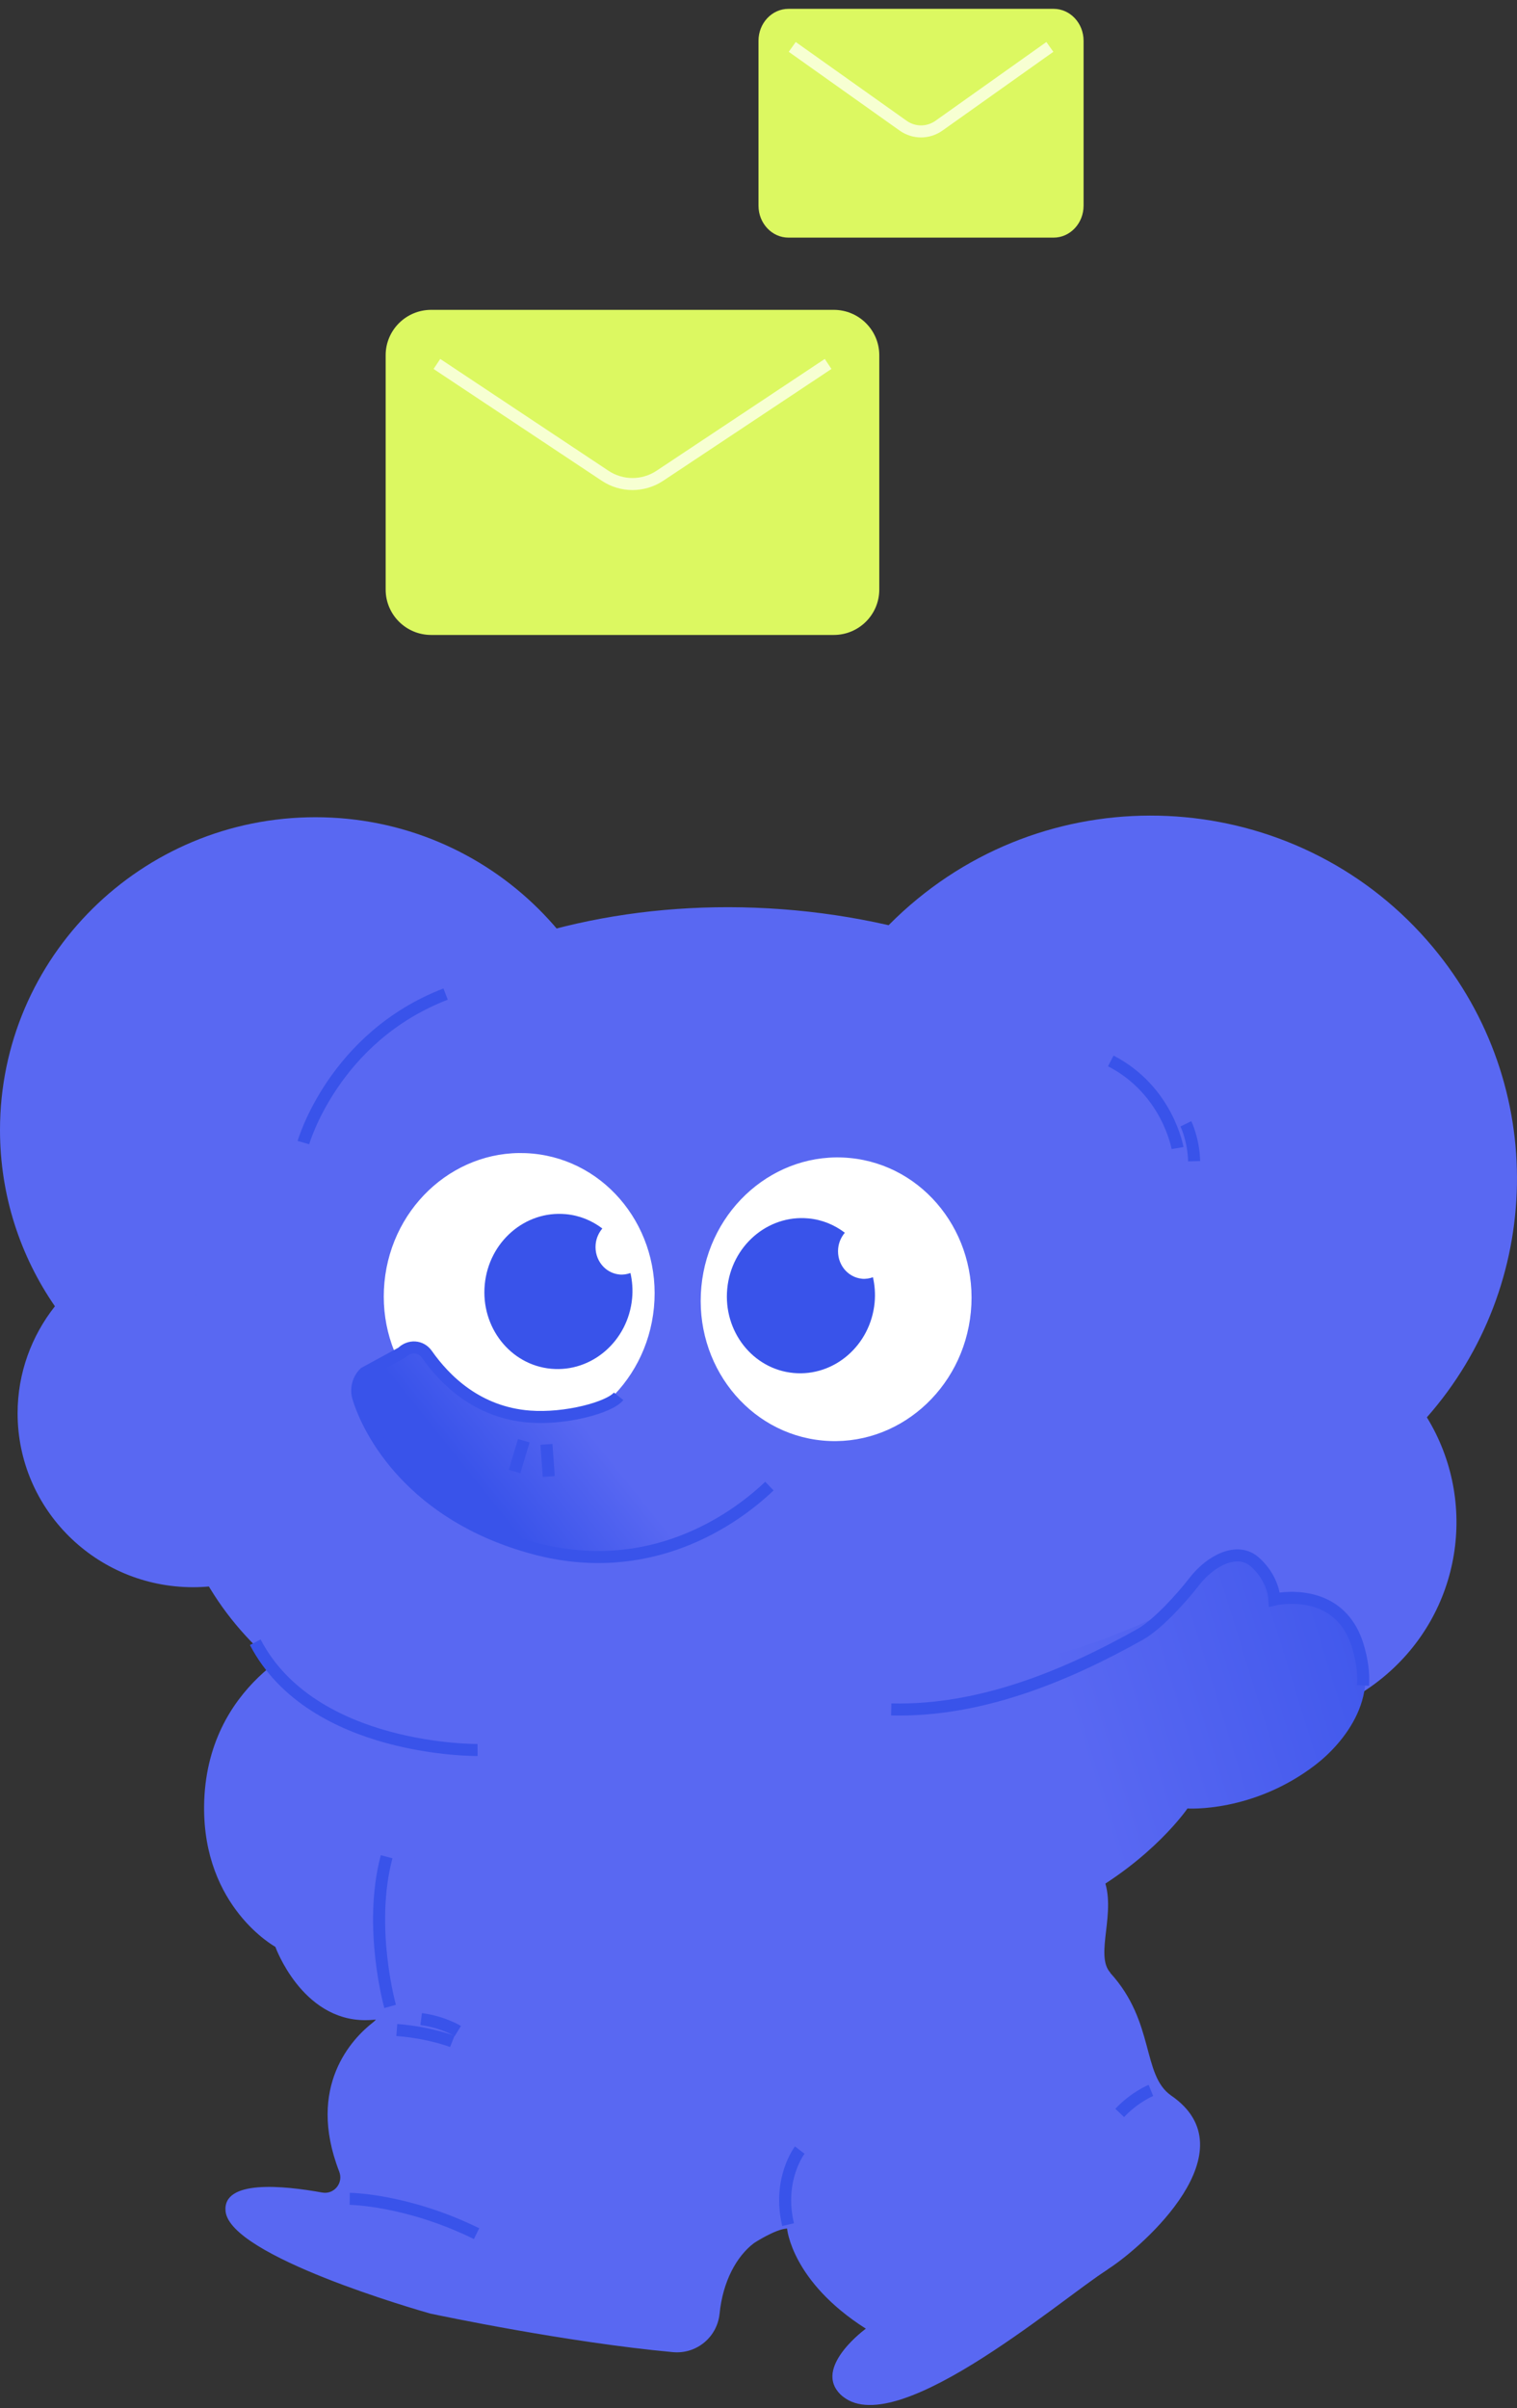<svg width="126" height="200" viewBox="0 0 126 200" fill="none" xmlns="http://www.w3.org/2000/svg">
<rect x="0" y="0" width="126" height="200" fill="#333333" stroke="none"/>
<g clip-path="url(#clip0_881_5289)">
<path d="M92.225 163.839C90.88 162.361 92.814 158.726 91.636 155.936C91.476 155.564 91.289 152.087 90.901 151.984L96.349 132.383C96.134 132.329 23.184 135.614 22.97 135.669L33.567 158.568C33.144 158.671 32.34 160.176 32.202 160.581C31.897 161.489 30.982 164.602 31.46 166.629C31.578 167.124 31.398 167.639 30.989 167.956C29.305 169.261 25.409 173.227 28.175 180.354C28.542 181.295 27.752 182.278 26.754 182.092C23.566 181.515 18.471 180.993 18.735 183.652C19.116 187.398 34.808 191.879 35.674 192.126C35.702 192.133 35.723 192.14 35.751 192.147C36.464 192.298 47.034 194.531 55.899 195.349C57.861 195.528 59.573 194.092 59.767 192.154C60.037 189.48 61.167 187.391 62.636 186.284C62.636 186.284 64.41 185.123 65.374 185.082C65.374 185.082 65.734 189.473 71.924 193.404C71.924 193.404 67.758 196.428 69.616 198.641C73.636 203.445 87.914 191.102 92.038 188.449C95.053 186.511 103.883 178.594 97.284 174.045C94.824 172.347 95.947 167.935 92.218 163.853L92.225 163.839Z" fill="#5968F2"/>
<path d="M25.846 136.328C25.846 136.328 17.071 139.744 16.953 149.984C16.863 158.409 22.872 161.688 22.872 161.688C22.872 161.688 25.049 167.777 30.33 167.777C34.281 167.777 36.423 165.062 36.547 162.011C36.672 158.959 34.233 153.722 34.233 153.722" fill="#5968F2"/>
<path d="M52.392 93.849C52.392 79.499 40.665 67.871 26.2 67.871C11.734 67.871 0 79.499 0 93.849C0 99.278 1.684 104.323 4.561 108.488C2.627 110.941 1.462 114.02 1.462 117.374C1.462 125.353 7.985 131.82 16.032 131.82C23.358 131.82 29.402 126.459 30.427 119.477C42.883 117.47 52.399 106.763 52.399 93.842L52.392 93.849Z" fill="#5968F2"/>
<path d="M119.007 78.654C108.291 65.83 89.113 64.043 76.18 74.675C63.246 85.3 61.444 104.316 72.166 117.14C76.221 121.999 81.496 125.264 87.179 126.879C87.283 130.494 88.538 134.102 91.047 137.105C97.007 144.239 107.667 145.228 114.862 139.318C121.412 133.937 122.805 124.707 118.514 117.711C128.156 106.77 128.655 90.207 119.007 78.654Z" fill="#5968F2"/>
<path d="M105.914 110.975C105.935 110.804 105.962 110.639 105.976 110.467C107.425 92.963 89.057 77.321 64.965 75.513C41.129 73.733 20.627 86.166 18.783 103.374C15.935 107.223 14.174 111.876 13.966 116.934L13.911 118.26C13.335 132.129 24.557 143.798 38.974 144.334L80.193 145.853C94.609 146.382 106.766 135.572 107.349 121.703L107.404 120.377C107.543 117.078 107.002 113.903 105.921 110.969L105.914 110.975Z" fill="#5968F2"/>
<path d="M54.315 108.599C54.938 102.119 50.431 96.393 44.25 95.809C38.069 95.225 32.554 100.005 31.932 106.486C31.31 112.966 35.816 118.692 41.997 119.276C48.178 119.859 53.693 115.079 54.315 108.599Z" fill="white"/>
<path d="M80.638 108.962C81.261 102.482 76.754 96.756 70.574 96.172C64.393 95.589 58.877 100.369 58.255 106.849C57.633 113.329 62.139 119.055 68.32 119.639C74.501 120.222 80.016 115.442 80.638 108.962Z" fill="white"/>
<path d="M51.449 105.848C50.236 105.732 49.356 104.611 49.474 103.34C49.523 102.831 49.73 102.385 50.029 102.027C49.169 101.374 48.143 100.942 47 100.838C43.617 100.522 40.602 103.134 40.263 106.68C39.923 110.226 42.39 113.36 45.766 113.676C49.148 113.992 52.163 111.381 52.503 107.835C52.572 107.106 52.517 106.398 52.364 105.725C52.073 105.828 51.761 105.883 51.435 105.848H51.449Z" fill="#3953EA"/>
<path d="M71.591 106.2C70.378 106.083 69.498 104.963 69.616 103.692C69.664 103.183 69.872 102.736 70.17 102.379C69.311 101.726 68.285 101.293 67.141 101.19C63.759 100.874 60.744 103.485 60.404 107.032C60.065 110.578 62.532 113.712 65.908 114.028C69.29 114.344 72.305 111.732 72.645 108.186C72.714 107.458 72.658 106.75 72.506 106.076C72.215 106.179 71.903 106.234 71.577 106.2H71.591Z" fill="#3953EA"/>
<path d="M98.498 93.334C98.498 93.334 99.135 94.633 99.184 96.44" stroke="#3953EA" stroke-miterlimit="10"/>
<path d="M95.593 173.611C95.593 173.611 94.242 174.161 93.001 175.481" stroke="#3953EA" stroke-miterlimit="10"/>
<path d="M38.024 168.684C38.024 168.684 36.783 167.921 34.981 167.688" stroke="#3953EA" stroke-miterlimit="10"/>
<path d="M37.566 169.544C37.566 169.544 35.695 168.802 32.957 168.596" stroke="#3953EA" stroke-miterlimit="10"/>
<path d="M65.457 184.759C64.563 180.986 66.427 178.566 66.427 178.566" stroke="#3953EA" stroke-miterlimit="10"/>
<path d="M97.804 95.348C97.804 95.348 96.993 90.558 92.26 88.111" stroke="#3953EA" stroke-miterlimit="10"/>
<path d="M25.201 94.895C25.201 94.895 27.697 86.153 37.012 82.559" stroke="#3953EA" stroke-miterlimit="10"/>
<path d="M68.271 159.846C77.628 163.496 85.828 159.764 89.681 157.695C95.753 154.431 98.629 150.197 98.629 150.197C98.629 150.197 104.056 150.568 109.248 146.582C111.57 144.802 115.125 140.631 112.484 135.813C112.013 134.954 109.955 132.294 106.628 132.913C106.33 132.968 106.045 132.762 105.997 132.459C105.844 131.607 105.422 130.604 104.451 129.917C102.94 128.851 100.799 129.765 99.433 131.504C98.352 132.885 96.931 133.896 95.392 134.59C89.667 137.181 82.507 139.456 72.749 139.023" fill="url(#paint0_linear_881_5289)"/>
<path d="M29.048 182.615C29.048 182.615 33.803 182.663 39.583 185.509" stroke="#3953EA" stroke-miterlimit="10"/>
<path d="M39.666 145.339C39.666 145.339 25.957 145.504 21.202 136.391" stroke="#3953EA" stroke-miterlimit="10"/>
<path d="M74.024 141.971C81.447 142.156 88.593 139.16 94.686 135.744C96.155 134.92 98.137 132.72 99.211 131.332C100.57 129.587 102.788 128.446 104.223 129.724C105.332 130.707 105.796 131.923 105.851 132.844C105.851 132.844 111.202 131.573 112.769 136.665C113.15 137.909 113.275 139.009 113.212 139.978" stroke="#3953EA" stroke-miterlimit="10"/>
<path d="M63.904 123.422C60.883 126.309 53.875 131.154 44.352 128.59C34.205 125.855 30.622 118.928 29.755 116.062C29.54 115.354 29.748 114.55 30.275 114.028L33.38 112.337C34.011 111.712 34.96 111.774 35.459 112.481C36.956 114.612 39.646 117.313 43.978 117.649C46.965 117.883 50.638 116.894 51.38 115.966" fill="url(#paint1_linear_881_5289)"/>
<path d="M63.904 123.422C60.883 126.309 53.875 131.154 44.352 128.59C34.205 125.855 30.622 118.928 29.755 116.062C29.54 115.354 29.748 114.55 30.275 114.028L33.38 112.337C34.011 111.712 34.96 111.774 35.459 112.481C36.956 114.612 39.646 117.313 43.978 117.649C46.965 117.883 50.638 116.894 51.38 115.966" stroke="#3953EA" stroke-miterlimit="10"/>
<path d="M43.506 119.656L42.737 122.213" stroke="#3953EA" stroke-miterlimit="10"/>
<path d="M45.385 119.959L45.579 122.626" stroke="#3953EA" stroke-miterlimit="10"/>
<path d="M32.403 166.635C32.403 166.635 30.552 160.065 32.112 154.203" stroke="#3953EA" stroke-miterlimit="10"/>
<path d="M71.924 193.404C71.924 193.404 67.835 196.366 69.616 198.641C72.846 202.758 87.914 191.102 92.038 188.449" fill="#5968F2"/>
</g>
<g clip-path="url(#clip1_881_5289)">
<path d="M69.251 25.734H35.814C33.725 25.734 32.032 27.422 32.032 29.503V48.965C32.032 51.047 33.725 52.734 35.814 52.734H69.251C71.339 52.734 73.032 51.047 73.032 48.965V29.503C73.032 27.422 71.339 25.734 69.251 25.734Z" fill="#DCF861"/>
<path d="M36.289 30.227L50.261 39.512C51.635 40.429 53.429 40.429 54.809 39.512L68.781 30.227" stroke="#F7FFD2" stroke-miterlimit="10"/>
</g>
<g clip-path="url(#clip2_881_5289)">
<path d="M87.51 0.734H65.49C64.115 0.734 63 1.922 63 3.387V17.082C63 18.547 64.115 19.734 65.49 19.734H87.51C88.885 19.734 90 18.547 90 17.082V3.387C90 1.922 88.885 0.734 87.51 0.734Z" fill="#DCF861"/>
<path d="M65.803 3.896L75.004 10.431C75.909 11.076 77.091 11.076 77.999 10.431L87.2 3.896" stroke="#F7FFD2" stroke-miterlimit="10"/>
</g>
<defs>
<linearGradient id="paint0_linear_881_5289" x1="67.421" y1="152.687" x2="122.17" y2="135.705" gradientUnits="userSpaceOnUse">
<stop offset="0.41" stop-color="#5968F2"/>
<stop offset="1" stop-color="#3953EA"/>
</linearGradient>
<linearGradient id="paint1_linear_881_5289" x1="57.843" y1="110.337" x2="39.036" y2="125.358" gradientUnits="userSpaceOnUse">
<stop offset="0.51" stop-color="#5968F2"/>
<stop offset="0.93" stop-color="#3953EA"/>
</linearGradient>
<clipPath id="clip0_881_5289">
<rect width="126" height="132" fill="white" transform="translate(0 67.734)"/>
</clipPath>
<clipPath id="clip1_881_5289">
<rect width="41" height="27" fill="white" transform="translate(32.032 25.734)"/>
</clipPath>
<clipPath id="clip2_881_5289">
<rect width="27" height="19" fill="white" transform="translate(63 0.734)"/>
</clipPath>
</defs>
</svg>
